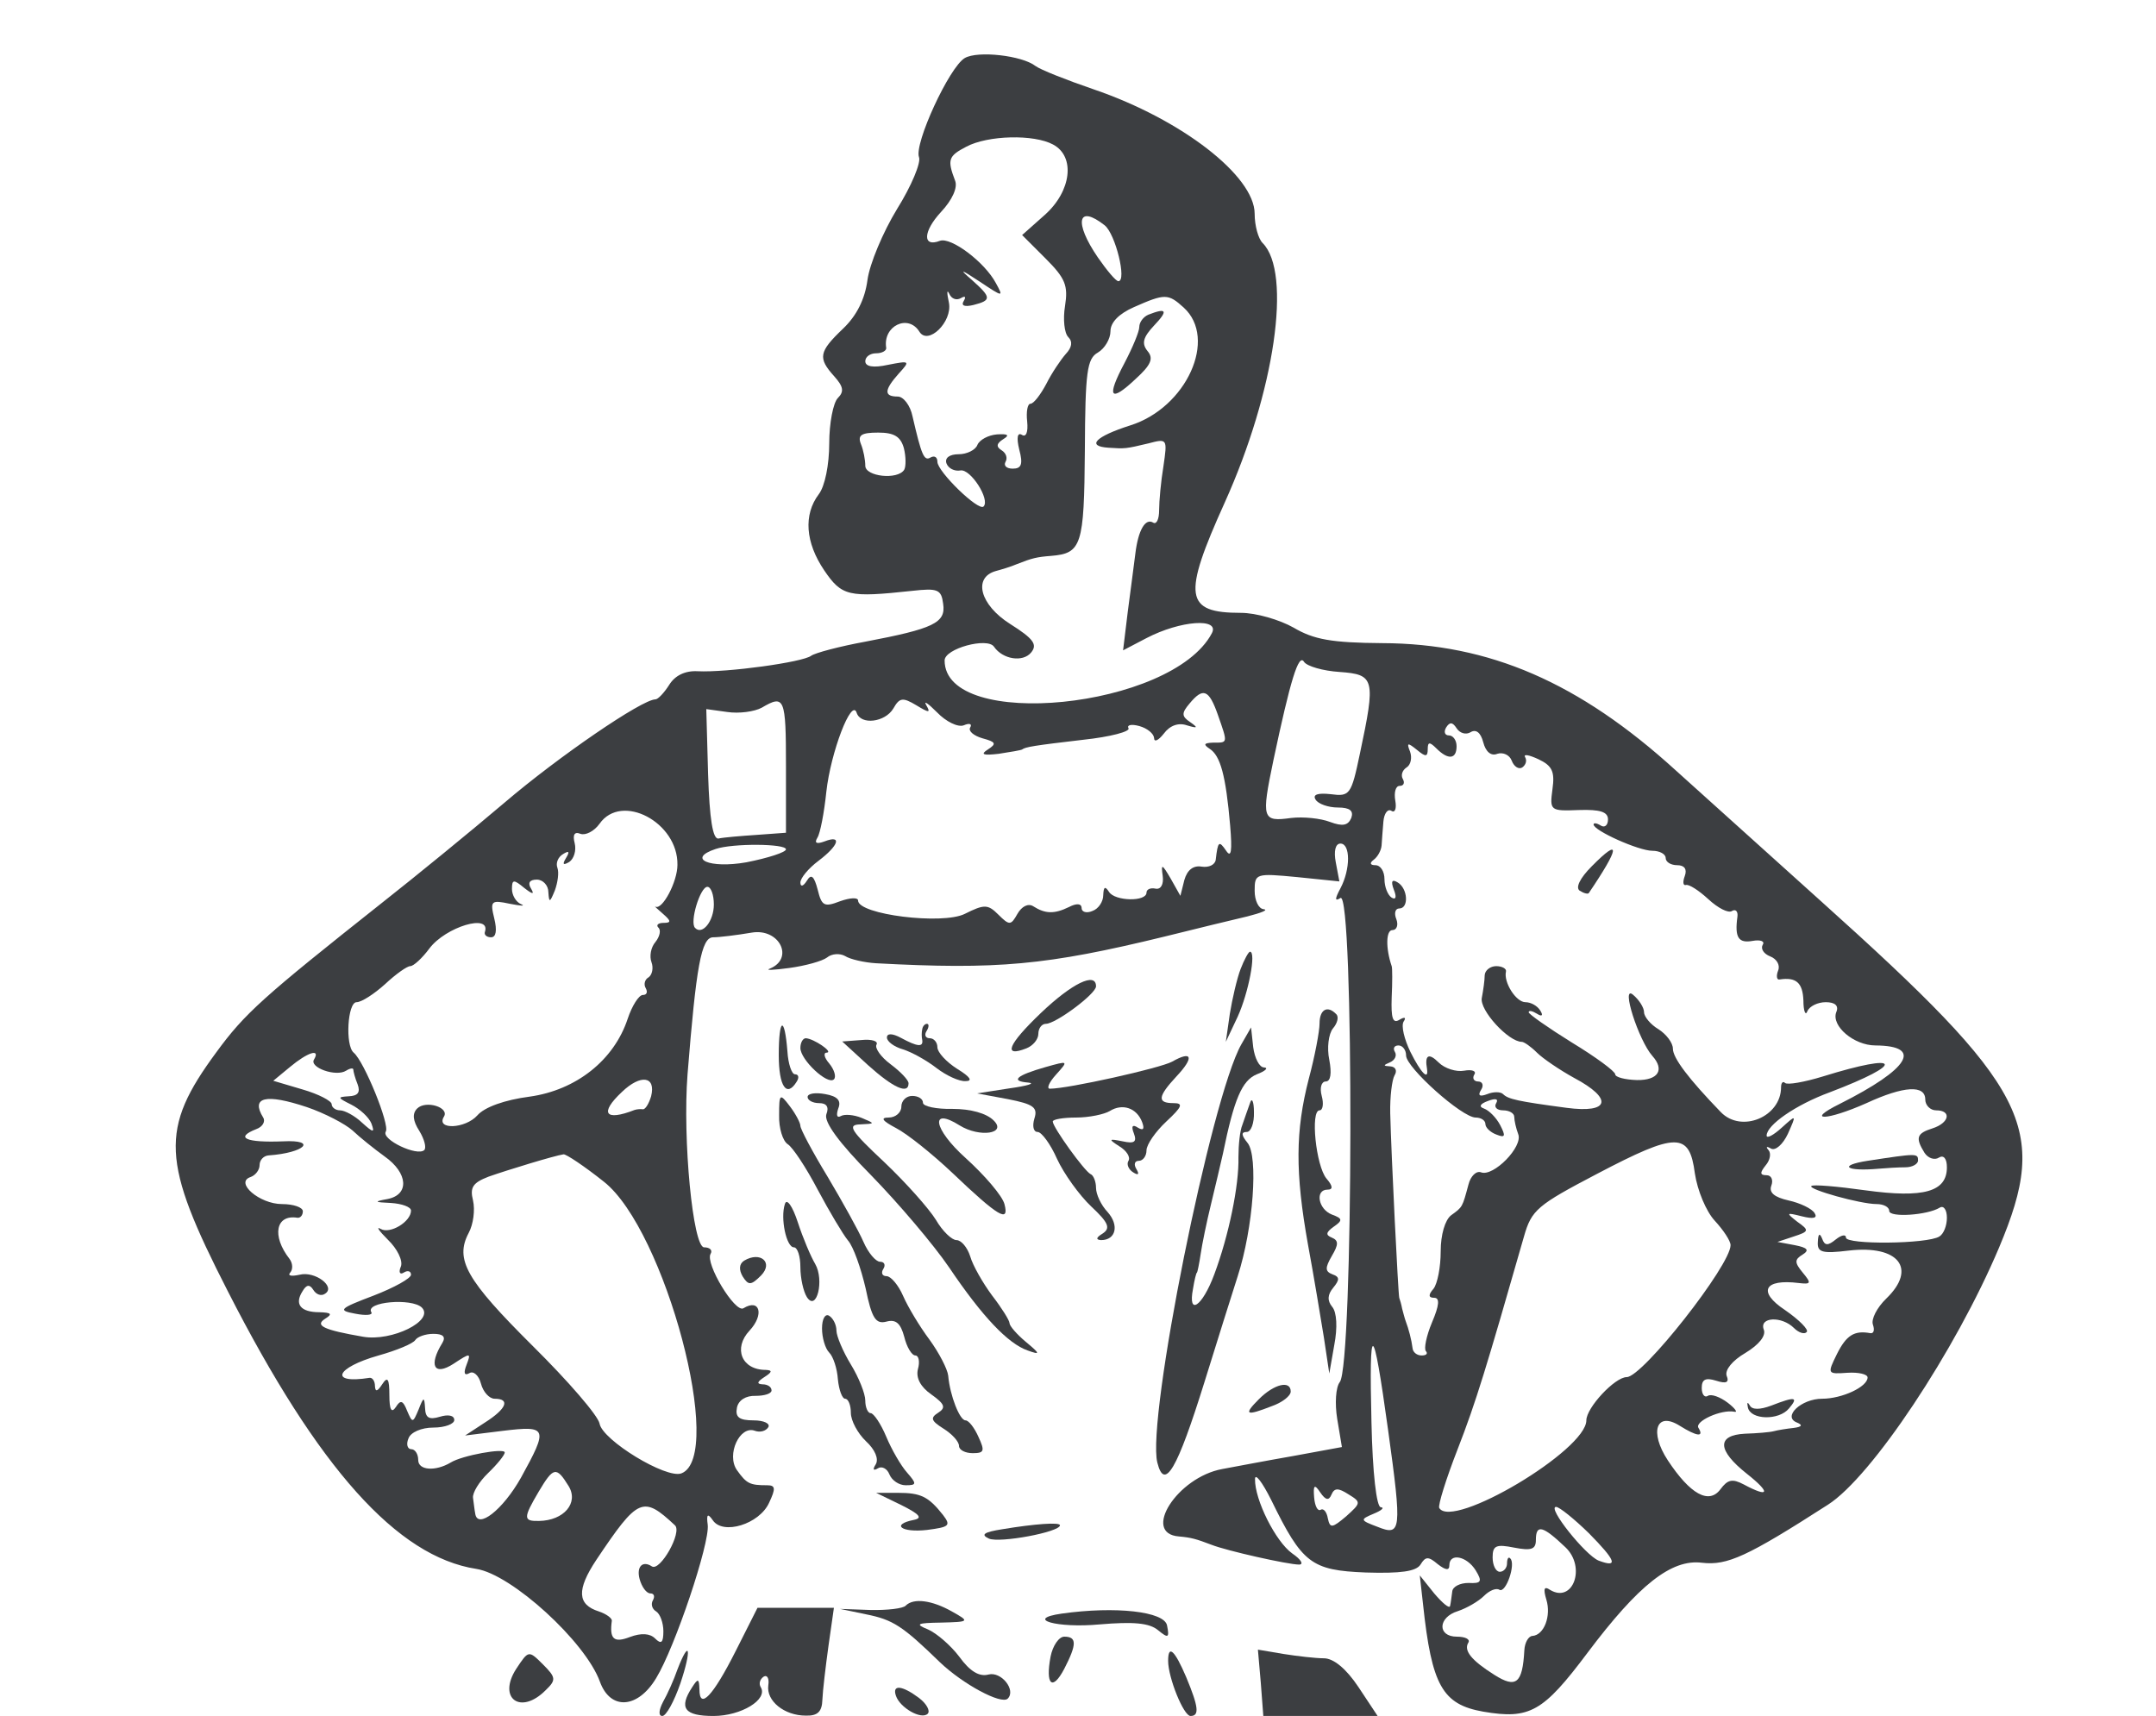 <svg xmlns="http://www.w3.org/2000/svg" version="1.0" width="299pt" height="238pt" viewBox="0 0 299 238" preserveAspectRatio="xMidYMid meet">
<g transform="translate(0,238) scale(0.05,-0.05)" fill="#3c3e41" stroke="none">
<path d="M2676 4599 c-43 -25 -141 -238 -127 -275 6 -15 -21 -80 -61 -144 -39 -64 -76 -152 -82 -197 -7 -53 -30 -99 -68 -135 -67 -64 -70 -81 -24 -132 25 -28 28 -42 10 -60 -13 -13 -24 -70 -24 -126 0 -59 -12 -119 -29 -141 -43 -57 -37 -134 15 -211 49 -72 67 -76 244 -57 71 8 81 4 86 -36 8 -53 -27 -69 -216 -105 -71 -13 -139 -31 -150 -39 -23 -18 -234 -47 -315 -43 -35 2 -63 -12 -79 -38 -14 -22 -31 -40 -38 -40 -37 0 -268 -158 -418 -286 -93 -79 -246 -204 -340 -278 -332 -263 -381 -307 -460 -415 -157 -213 -153 -302 32 -663 251 -492 470 -736 689 -770 98 -15 303 -202 343 -313 29 -80 105 -75 156 10 52 85 149 374 143 425 -4 30 0 33 14 13 28 -42 129 -11 156 48 19 40 18 49 -5 49 -48 0 -57 4 -84 42 -30 43 8 125 50 109 14 -5 30 -1 37 10 6 10 -12 19 -41 19 -40 0 -51 9 -46 35 4 21 25 34 52 33 24 0 44 6 44 15 0 10 -11 17 -25 17 -17 1 -15 7 5 20 22 14 23 19 4 20 -67 0 -91 60 -45 109 41 44 29 90 -17 62 -23 -14 -107 125 -91 151 6 10 -2 18 -18 18 -31 0 -60 299 -46 480 24 299 38 380 71 380 17 0 66 6 107 13 77 13 119 -72 50 -100 -14 -5 11 -4 55 2 44 6 91 19 104 29 13 11 36 12 50 4 14 -9 53 -18 86 -20 336 -18 472 -6 800 74 88 22 192 47 230 56 39 10 59 18 45 20 -14 1 -25 24 -25 51 0 48 3 49 118 38 l117 -12 -10 53 c-6 31 -1 52 13 52 28 0 28 -71 0 -124 -16 -30 -16 -37 0 -27 38 23 36 -1297 -2 -1343 -11 -14 -14 -59 -7 -102 l13 -78 -136 -25 c-75 -13 -163 -30 -196 -36 -125 -23 -224 -179 -120 -187 34 -3 48 -7 90 -23 43 -17 213 -55 243 -55 14 0 6 14 -19 31 -46 33 -104 149 -103 206 0 18 20 -8 45 -58 86 -176 111 -195 262 -201 97 -3 140 3 152 22 14 23 22 23 48 1 22 -17 32 -18 32 -3 0 35 48 26 73 -14 19 -31 16 -37 -20 -35 -23 0 -44 -10 -45 -24 -2 -14 -4 -32 -6 -40 -2 -8 -21 8 -44 35 l-40 50 9 -80 c24 -226 54 -278 167 -298 129 -22 166 -1 289 163 142 189 233 261 318 250 70 -8 125 17 349 161 121 77 354 427 475 714 140 333 84 441 -494 960 -129 116 -310 279 -403 363 -268 244 -517 352 -814 353 -141 1 -190 10 -246 43 -39 22 -104 41 -146 41 -156 0 -163 45 -45 306 139 308 187 638 105 720 -12 12 -22 48 -22 81 0 105 -203 262 -446 345 -76 26 -149 55 -162 65 -37 29 -160 43 -196 22z m245 -240 c62 -33 51 -129 -23 -195 l-63 -56 65 -65 c55 -55 63 -75 54 -132 -6 -36 -2 -75 9 -86 13 -13 10 -29 -7 -47 -14 -16 -39 -53 -54 -83 -16 -30 -35 -55 -44 -55 -8 0 -12 -22 -9 -49 3 -30 -3 -45 -15 -37 -12 7 -15 -8 -7 -41 11 -41 6 -53 -18 -53 -17 0 -26 8 -20 19 6 10 2 24 -11 32 -16 10 -14 19 5 31 18 11 13 15 -18 13 -24 -2 -48 -15 -54 -29 -5 -14 -29 -26 -52 -26 -25 0 -39 -10 -34 -25 5 -14 22 -23 39 -20 28 5 83 -81 64 -100 -14 -14 -128 97 -128 124 0 13 -8 18 -19 12 -18 -11 -25 6 -50 114 -6 30 -25 55 -41 55 -39 0 -38 18 3 64 32 35 31 36 -30 24 -41 -9 -63 -5 -63 10 0 12 13 22 30 22 16 0 29 7 28 15 -10 61 61 95 92 45 24 -39 92 27 82 80 -6 28 -6 39 1 25 6 -14 20 -19 32 -12 12 7 15 4 8 -8 -8 -13 2 -17 27 -11 51 13 50 21 -5 70 -36 31 -31 30 22 -5 66 -44 67 -44 45 -4 -31 58 -124 128 -155 117 -49 -19 -47 26 3 80 31 33 47 68 39 87 -22 58 -19 68 31 94 60 32 188 35 241 6z m143 -224 c30 -24 62 -155 38 -155 -7 0 -32 30 -57 66 -67 98 -56 148 19 89z m219 -228 c95 -86 8 -278 -148 -327 -97 -31 -123 -58 -60 -62 46 -3 47 -3 110 12 53 14 53 13 42 -63 -7 -42 -12 -97 -12 -122 0 -25 -7 -40 -16 -35 -22 14 -42 -20 -50 -86 -4 -30 -13 -102 -21 -161 l-13 -107 65 34 c94 49 205 57 181 13 -111 -209 -741 -272 -741 -75 0 33 119 65 137 38 24 -35 80 -44 103 -16 18 22 7 38 -58 79 -84 53 -104 129 -40 147 15 4 42 12 58 19 43 17 56 20 95 23 85 7 92 28 94 292 1 219 6 255 36 272 19 11 35 38 35 59 0 25 24 49 65 67 86 38 95 38 138 -1z m-776 -390 c6 -24 6 -51 1 -60 -18 -29 -108 -19 -108 11 0 16 -5 43 -12 60 -10 25 1 32 48 32 44 0 62 -11 71 -43z m1209 -621 c97 -7 100 -19 56 -226 -24 -115 -28 -120 -81 -113 -36 4 -51 -1 -42 -15 7 -12 35 -22 62 -22 33 0 44 -9 37 -29 -9 -21 -24 -24 -59 -11 -26 10 -74 15 -108 11 -80 -11 -83 -3 -49 160 47 222 70 298 85 273 8 -12 52 -25 99 -28z m-338 -119 c28 -80 28 -77 -13 -77 -26 -1 -28 -5 -10 -17 30 -19 45 -74 57 -213 6 -71 3 -91 -11 -70 -20 29 -23 27 -29 -25 -2 -14 -19 -22 -39 -19 -23 4 -40 -9 -48 -37 l-11 -44 -27 48 c-24 41 -27 42 -22 7 3 -23 -5 -38 -20 -35 -14 3 -25 -2 -25 -11 0 -26 -88 -24 -104 2 -11 17 -15 14 -16 -9 0 -18 -13 -38 -30 -44 -16 -7 -30 -3 -30 8 0 13 -14 14 -35 3 -41 -20 -66 -19 -99 2 -14 9 -32 0 -44 -21 -18 -32 -22 -33 -53 -2 -29 29 -39 29 -93 2 -62 -31 -296 -2 -296 37 0 9 -22 8 -50 -2 -44 -17 -51 -13 -62 32 -10 38 -18 45 -30 25 -10 -16 -18 -18 -18 -5 0 12 22 39 50 60 57 43 66 73 17 54 -22 -8 -29 -5 -20 10 8 12 19 70 25 128 12 109 70 261 84 219 11 -35 79 -27 102 12 17 30 26 31 63 9 36 -22 41 -22 28 0 -8 14 5 5 30 -20 25 -26 58 -42 74 -36 16 7 24 4 18 -6 -6 -10 10 -23 34 -30 37 -10 40 -15 15 -31 -22 -14 -13 -17 30 -12 33 5 62 10 65 12 9 7 33 11 170 27 75 8 131 23 125 32 -5 9 8 12 30 6 22 -6 40 -21 41 -33 0 -13 12 -7 27 12 17 23 41 31 64 23 30 -9 32 -7 9 9 -24 16 -24 25 -2 51 38 46 54 40 79 -31z m-1198 -142 l0 -185 -82 -6 c-45 -3 -92 -7 -105 -10 -16 -3 -25 54 -29 178 l-5 181 58 -8 c33 -5 76 1 96 12 63 37 67 28 67 -162z m1899 94 c15 9 28 -1 35 -28 7 -27 22 -39 39 -32 16 5 34 -3 40 -19 6 -16 19 -25 29 -19 10 7 14 19 8 29 -5 9 11 6 37 -6 38 -18 46 -34 39 -83 -8 -60 -6 -61 73 -58 59 2 81 -5 81 -26 0 -16 -9 -24 -20 -17 -11 7 -20 8 -20 3 0 -17 125 -73 163 -73 20 0 37 -9 37 -20 0 -11 14 -20 32 -20 20 0 28 -11 21 -30 -6 -16 -5 -27 3 -25 8 3 36 -15 62 -39 27 -25 56 -40 66 -33 10 6 17 -1 15 -16 -8 -58 3 -74 42 -67 22 4 35 -1 28 -11 -6 -11 3 -25 21 -32 18 -7 28 -24 22 -39 -6 -15 -4 -27 4 -25 46 7 64 -9 66 -58 0 -30 6 -44 11 -30 6 14 29 25 51 25 26 0 37 -10 29 -28 -14 -38 49 -92 109 -92 133 -1 94 -65 -99 -162 -99 -49 -36 -47 74 2 104 48 163 51 163 10 0 -16 14 -30 30 -30 44 0 37 -35 -10 -50 -44 -14 -48 -26 -22 -68 10 -15 28 -21 40 -13 13 8 22 -3 22 -27 0 -68 -64 -86 -225 -64 -79 11 -147 17 -151 12 -10 -9 136 -50 181 -50 19 0 35 -8 35 -19 0 -19 106 -12 140 9 11 7 20 -6 20 -28 0 -22 -9 -45 -21 -52 -33 -21 -259 -23 -259 -3 0 10 -13 7 -28 -5 -22 -18 -31 -18 -38 2 -7 17 -11 14 -12 -9 -2 -29 12 -33 86 -24 138 16 190 -50 104 -133 -26 -25 -43 -58 -37 -73 5 -15 2 -25 -8 -23 -44 8 -66 -6 -92 -58 -27 -55 -27 -56 29 -52 31 2 56 -4 56 -13 0 -26 -71 -59 -126 -59 -58 0 -111 -50 -70 -66 17 -7 14 -12 -9 -15 -19 -2 -44 -6 -55 -9 -11 -3 -47 -6 -80 -7 -79 -4 -77 -46 5 -111 67 -53 63 -68 -8 -30 -32 17 -45 14 -65 -13 -32 -43 -84 -14 -146 80 -52 79 -32 137 33 96 48 -30 68 -32 52 -6 -12 18 63 52 99 45 11 -3 3 9 -18 25 -21 16 -46 25 -55 19 -9 -6 -17 4 -17 22 0 24 11 29 40 20 28 -9 37 -5 29 14 -5 16 16 42 52 63 38 23 58 48 51 65 -13 35 50 38 84 4 13 -13 29 -18 35 -11 7 6 -21 34 -60 61 -77 51 -58 87 38 75 34 -4 36 -1 11 29 -23 28 -23 36 0 50 19 12 14 19 -22 26 l-48 9 45 15 c43 14 44 17 10 41 -32 25 -31 26 13 15 32 -8 44 -5 35 9 -7 12 -40 28 -72 35 -40 9 -55 22 -48 41 6 16 0 29 -13 29 -19 0 -19 7 -3 27 13 15 16 34 8 43 -8 9 -5 11 7 4 12 -7 33 11 47 41 24 54 24 54 -17 17 -23 -21 -42 -31 -42 -22 0 29 80 85 175 120 213 81 200 112 -19 44 -52 -16 -99 -24 -105 -18 -6 6 -11 0 -11 -12 0 -82 -110 -128 -167 -69 -89 92 -133 150 -133 176 0 16 -18 40 -40 54 -22 13 -40 35 -40 47 0 13 -14 35 -31 49 -34 28 16 -127 54 -170 35 -39 16 -68 -43 -67 -33 1 -60 8 -60 16 0 8 -54 48 -120 88 -66 41 -120 79 -120 84 0 6 10 4 23 -4 14 -9 18 -5 9 9 -8 13 -26 23 -41 23 -26 0 -61 55 -54 85 2 8 -11 15 -27 15 -16 0 -31 -11 -32 -25 0 -14 -4 -42 -8 -63 -7 -34 74 -122 111 -122 6 0 25 -13 42 -30 16 -16 63 -48 103 -70 109 -58 99 -99 -21 -83 -135 18 -162 24 -176 38 -7 7 -27 7 -44 0 -21 -8 -27 -4 -17 12 8 12 4 23 -8 23 -12 0 -17 9 -11 19 7 10 -6 15 -28 11 -22 -4 -54 6 -71 23 -27 27 -39 21 -32 -18 5 -34 -17 -11 -46 47 -17 35 -26 72 -19 84 8 12 3 14 -12 5 -18 -11 -23 5 -21 62 2 42 2 82 0 87 -17 50 -16 100 2 100 12 0 17 14 11 30 -7 17 -3 30 8 30 27 0 24 55 -4 72 -16 10 -20 4 -11 -20 8 -20 6 -29 -6 -22 -11 7 -20 30 -20 51 0 22 -11 39 -25 39 -15 0 -17 6 -5 15 11 8 21 26 22 40 1 14 3 44 5 66 2 23 12 36 22 30 10 -7 15 6 11 28 -4 23 1 41 12 41 11 0 15 8 9 19 -6 10 -2 24 10 32 12 7 16 27 10 44 -10 25 -7 26 19 5 24 -20 30 -20 30 2 0 20 5 21 24 2 33 -33 56 -30 56 6 0 17 -10 30 -21 30 -12 0 -15 10 -8 22 10 16 18 15 29 -2 9 -14 26 -19 39 -11z m-2200 -368 c0 -47 -42 -126 -61 -116 -5 3 5 -6 21 -20 23 -20 23 -25 1 -25 -14 0 -21 -6 -14 -13 8 -7 4 -25 -8 -40 -13 -15 -17 -40 -11 -56 6 -16 2 -35 -8 -42 -11 -6 -14 -20 -8 -30 6 -11 3 -19 -8 -19 -11 0 -30 -30 -42 -66 -38 -115 -143 -198 -272 -216 -69 -9 -125 -29 -145 -52 -33 -37 -115 -41 -93 -4 17 26 -50 47 -74 23 -14 -14 -12 -34 6 -62 14 -23 20 -46 14 -53 -19 -19 -120 29 -107 51 12 18 -60 195 -89 219 -24 20 -17 140 8 140 14 0 49 23 79 50 30 28 61 50 70 50 9 0 33 22 53 49 45 60 171 98 154 46 -3 -8 5 -15 17 -15 14 0 17 19 9 52 -12 49 -9 52 43 41 31 -6 45 -7 31 -1 -14 6 -25 25 -25 42 0 27 5 27 34 3 23 -18 29 -19 19 -2 -10 16 -4 25 16 25 17 0 32 -16 32 -35 2 -30 4 -29 18 5 8 22 12 50 7 63 -5 13 2 30 16 38 16 10 19 7 8 -11 -11 -18 -8 -21 9 -11 13 9 20 32 15 52 -6 23 -1 33 16 26 14 -5 38 7 53 28 61 87 218 4 216 -114z m301 43 c0 -8 -49 -24 -110 -36 -102 -18 -166 10 -85 37 47 16 195 15 195 -1z m-200 -153 c0 -46 -32 -86 -52 -65 -16 15 14 114 34 114 10 0 18 -22 18 -49z m1920 -419 c0 -33 155 -172 193 -172 15 0 27 -8 27 -18 0 -10 14 -23 30 -29 25 -10 27 -5 11 26 -11 21 -31 41 -45 46 -15 5 -11 13 11 21 21 8 30 6 23 -6 -7 -11 2 -20 19 -20 17 0 31 -8 31 -18 0 -10 5 -32 11 -48 14 -35 -69 -119 -103 -106 -13 5 -29 -10 -35 -34 -17 -63 -16 -62 -48 -85 -17 -13 -29 -54 -29 -100 0 -44 -9 -90 -20 -104 -15 -17 -14 -25 2 -25 16 0 14 -21 -6 -68 -16 -38 -23 -74 -17 -80 6 -7 1 -12 -12 -12 -13 0 -24 9 -25 20 -3 24 -11 54 -19 75 -3 8 -7 24 -10 35 -2 11 -6 25 -8 30 -3 12 -22 392 -25 512 -1 46 5 93 12 105 8 13 3 24 -12 25 -20 1 -20 3 -1 11 14 6 20 19 14 29 -6 10 -2 18 10 18 11 0 21 -12 21 -28z m-3029 -11 c-14 -22 61 -49 89 -31 11 7 20 8 20 3 0 -5 5 -24 12 -41 8 -22 1 -32 -25 -33 -32 -2 -31 -4 7 -23 24 -12 49 -35 56 -52 10 -27 6 -27 -26 2 -20 19 -48 34 -61 34 -12 0 -23 8 -23 17 0 9 -36 28 -81 41 l-81 24 46 38 c49 41 86 53 67 21z m935 -102 c-6 -20 -16 -37 -23 -36 -7 1 -17 0 -23 -2 -82 -32 -98 -9 -35 50 52 50 95 44 81 -12z m-955 -30 c50 -17 107 -47 127 -65 20 -19 60 -51 89 -72 65 -46 69 -106 8 -118 -39 -7 -37 -9 10 -11 30 -2 55 -11 55 -21 0 -31 -58 -66 -84 -51 -14 8 -5 -5 20 -30 26 -25 42 -58 36 -74 -7 -16 -3 -24 8 -17 11 7 20 4 20 -6 0 -10 -47 -36 -104 -58 -95 -36 -100 -41 -51 -50 30 -6 50 -4 45 4 -18 29 112 40 140 13 36 -36 -83 -95 -163 -81 -110 19 -135 31 -105 50 21 13 17 17 -16 18 -52 0 -70 22 -47 58 11 19 20 20 30 4 8 -13 22 -18 32 -11 32 19 -27 64 -70 53 -23 -5 -34 -3 -26 6 8 9 7 26 -2 38 -50 64 -38 124 22 114 8 -1 15 7 15 18 0 11 -26 20 -58 20 -62 0 -132 60 -87 75 14 5 25 20 25 33 0 14 11 26 25 27 100 7 137 44 40 39 -103 -4 -135 10 -74 34 17 6 26 21 19 32 -35 57 7 67 121 29z m3850 -184 c7 -47 31 -105 55 -131 24 -26 44 -56 44 -68 0 -56 -244 -366 -288 -366 -33 0 -112 -85 -112 -120 0 -83 -372 -304 -408 -243 -4 7 19 81 51 163 51 131 80 227 184 590 21 74 37 87 203 174 221 116 256 116 271 1z m-3026 -23 c170 -134 337 -762 215 -809 -42 -16 -219 92 -227 138 -4 22 -87 118 -185 215 -185 184 -217 240 -178 314 13 24 18 64 12 90 -9 36 -1 49 43 66 54 19 182 58 208 62 7 1 58 -33 112 -76z m-448 -447 c-39 -63 -23 -93 31 -58 47 31 49 31 36 -3 -9 -23 -6 -31 8 -23 11 7 26 -6 32 -29 6 -23 23 -42 38 -42 44 0 33 -28 -27 -66 l-55 -36 105 13 c124 15 126 8 50 -130 -50 -89 -121 -145 -127 -99 -2 10 -4 29 -6 43 -2 14 17 45 42 69 25 24 46 50 46 57 0 13 -118 -8 -150 -28 -42 -25 -90 -22 -90 7 0 17 -9 30 -19 30 -11 0 -15 14 -8 30 6 17 36 30 69 30 32 0 58 10 58 21 0 13 -17 16 -40 9 -30 -9 -40 -3 -41 24 -2 32 -4 32 -18 -4 -16 -38 -17 -38 -32 -3 -11 28 -18 31 -31 10 -12 -18 -18 -8 -18 33 0 46 -5 53 -20 30 -13 -20 -19 -22 -20 -5 0 14 -7 24 -15 23 -113 -18 -95 28 25 62 50 14 96 33 102 43 6 9 28 17 50 17 27 0 35 -8 25 -25z m2623 -241 c39 -282 37 -296 -30 -269 -48 18 -48 20 -10 36 22 9 31 17 20 18 -12 0 -23 95 -26 235 -7 288 4 284 46 -20z m-2273 -156 c29 -47 -13 -96 -82 -97 -44 -1 -44 8 -1 81 41 69 49 71 83 16z m2116 -24 c8 19 19 19 47 1 36 -22 35 -24 -6 -61 -39 -33 -45 -34 -51 -6 -3 18 -12 29 -20 24 -8 -5 -16 10 -18 34 -3 35 1 38 17 14 15 -22 24 -23 31 -6z m-1821 -85 c21 -19 -41 -129 -64 -114 -26 17 -43 -1 -34 -35 6 -22 19 -40 30 -40 10 0 13 -8 7 -19 -6 -10 -3 -24 9 -31 11 -7 20 -32 20 -55 0 -32 -6 -37 -23 -20 -14 14 -38 16 -70 4 -44 -17 -57 -6 -50 45 1 7 -15 19 -36 26 -60 19 -62 60 -7 143 116 173 129 179 218 96z m2535 -22 c75 -76 83 -97 27 -76 -37 15 -144 149 -118 149 9 0 50 -33 91 -73z m-65 -39 c58 -55 21 -157 -43 -118 -16 11 -19 3 -10 -27 14 -45 -6 -99 -39 -101 -11 -1 -21 -19 -22 -40 -5 -92 -23 -106 -83 -68 -65 41 -86 68 -72 90 5 9 -9 16 -32 16 -55 0 -53 54 3 71 24 8 57 27 72 42 15 15 34 23 43 17 18 -10 46 72 30 87 -5 6 -9 -1 -9 -14 0 -12 -9 -23 -20 -23 -11 0 -20 18 -20 40 0 33 10 37 60 27 47 -9 60 -5 60 21 0 45 19 40 82 -20z" fill="#3c3e41"/>
<path d="M3185 3887 c-14 -6 -25 -21 -25 -34 0 -13 -19 -58 -41 -100 -51 -96 -40 -111 31 -44 43 39 50 57 33 77 -17 21 -13 38 18 71 40 42 35 50 -16 30z" fill="#3c3e41"/>
<path d="M4415 2357 c-33 -33 -46 -60 -33 -68 11 -7 23 -10 25 -6 86 127 89 156 8 74z" fill="#3c3e41"/>
<path d="M5180 1540 c-83 -13 -60 -30 30 -22 22 2 56 4 75 4 19 0 35 9 35 19 0 20 -3 20 -140 -1z" fill="#3c3e41"/>
<path d="M4848 856 c7 -35 86 -37 114 -3 27 32 18 34 -49 8 -32 -12 -54 -12 -60 1 -6 10 -8 8 -5 -6z" fill="#3c3e41"/>
<path d="M3441 2072 c-10 -26 -23 -82 -30 -125 l-11 -77 33 70 c30 66 52 180 34 180 -4 0 -16 -22 -26 -48z" fill="#3c3e41"/>
<path d="M2887 1950 c-92 -88 -106 -124 -40 -98 18 7 33 25 33 40 0 15 9 28 21 28 27 0 139 83 139 104 0 41 -67 8 -153 -74z" fill="#3c3e41"/>
<path d="M3660 1921 c0 -21 -13 -91 -30 -154 -37 -144 -38 -259 -2 -460 16 -86 35 -202 44 -257 l15 -100 14 80 c9 47 7 90 -6 105 -14 17 -13 34 3 53 18 22 18 30 -2 37 -21 8 -21 18 -2 51 19 32 19 43 0 51 -18 7 -16 15 5 30 26 18 25 23 -5 34 -38 15 -47 69 -12 69 16 0 15 10 -3 31 -29 35 -45 189 -19 189 9 0 12 18 6 40 -6 22 -1 40 11 40 14 0 17 23 10 60 -7 33 -2 72 10 87 13 15 17 33 9 40 -24 25 -46 13 -46 -26z" fill="#3c3e41"/>
<path d="M2160 1833 c0 -87 22 -119 50 -73 7 11 5 20 -5 20 -9 0 -19 29 -21 64 -8 100 -24 93 -24 -11z" fill="#3c3e41"/>
<path d="M2558 1905 c-2 -8 -2 -22 0 -30 3 -20 -13 -19 -59 6 -24 13 -39 13 -39 1 0 -11 20 -26 45 -33 25 -8 66 -31 93 -52 26 -20 62 -37 80 -36 21 0 13 12 -23 34 -30 19 -55 46 -55 60 0 14 -10 25 -21 25 -12 0 -16 9 -9 20 7 11 7 20 1 20 -6 0 -12 -7 -13 -15z" fill="#3c3e41"/>
<path d="M3443 1863 c-84 -148 -263 -1040 -233 -1160 20 -80 55 -20 131 224 35 112 76 244 92 293 43 133 58 333 27 370 -17 21 -18 30 -2 30 12 0 21 25 20 55 0 30 -6 42 -11 25 -6 -16 -15 -43 -21 -60 -7 -16 -11 -57 -11 -90 2 -78 -27 -218 -67 -325 -33 -89 -74 -117 -59 -40 4 25 9 45 11 45 1 0 6 23 10 50 4 28 17 91 29 140 12 50 27 113 33 140 31 152 53 203 94 220 24 9 33 18 20 19 -13 0 -26 26 -30 56 l-6 55 -27 -47z" fill="#3c3e41"/>
<path d="M2220 1853 c0 -33 76 -104 93 -87 7 7 1 27 -13 44 -14 16 -17 30 -7 30 20 1 -36 39 -58 40 -8 0 -15 -12 -15 -27z" fill="#3c3e41"/>
<path d="M2408 1805 c69 -62 112 -82 112 -50 0 9 -22 32 -50 53 -27 20 -44 45 -39 54 6 10 -13 16 -42 13 l-53 -4 72 -66z" fill="#3c3e41"/>
<path d="M3251 1815 c-33 -18 -288 -75 -339 -75 -10 0 -2 18 17 39 35 39 35 39 -29 21 -81 -23 -99 -39 -48 -43 21 -2 -2 -9 -52 -16 l-90 -14 86 -16 c71 -14 83 -23 73 -54 -6 -20 -3 -37 9 -37 11 0 36 -34 54 -75 19 -41 62 -101 95 -132 48 -45 54 -60 31 -75 -18 -11 -19 -17 -4 -18 41 0 51 41 18 78 -18 19 -32 49 -32 67 0 17 -7 35 -15 38 -17 8 -105 130 -105 146 0 6 29 11 65 11 36 0 78 9 93 18 35 22 75 9 90 -31 7 -19 3 -24 -12 -15 -15 10 -19 4 -11 -16 9 -24 1 -29 -31 -22 -40 8 -40 6 -9 -14 20 -12 31 -30 25 -40 -6 -9 0 -24 13 -32 14 -9 18 -6 9 9 -8 13 -5 23 7 23 11 0 21 13 21 29 0 16 25 52 55 80 44 41 48 51 20 51 -46 0 -44 18 8 74 50 53 44 73 -12 41z" fill="#3c3e41"/>
<path d="M2240 1717 c0 -9 14 -17 32 -17 21 0 28 -11 20 -31 -7 -21 34 -78 125 -170 75 -77 172 -191 215 -254 93 -138 164 -212 218 -231 36 -13 36 -10 -5 24 -25 21 -45 44 -45 52 0 7 -21 41 -48 76 -26 35 -54 84 -61 109 -8 25 -25 45 -38 45 -13 0 -39 25 -57 56 -19 31 -83 103 -143 160 -94 88 -104 104 -67 105 42 2 42 2 4 18 -22 9 -48 11 -58 5 -11 -6 -13 3 -7 21 9 22 -2 34 -36 40 -27 5 -49 2 -49 -8z" fill="#3c3e41"/>
<path d="M2161 1666 c-1 -35 10 -71 24 -80 14 -9 51 -65 83 -126 32 -60 70 -124 84 -141 15 -17 36 -77 49 -133 17 -83 28 -100 58 -92 26 7 39 -5 49 -42 7 -29 21 -52 31 -52 9 0 13 -17 7 -38 -6 -24 7 -49 37 -70 38 -27 41 -37 19 -51 -22 -14 -20 -22 15 -44 24 -15 43 -36 43 -48 0 -11 17 -20 38 -20 32 0 34 6 16 45 -11 25 -27 46 -36 46 -16 0 -43 68 -48 124 -2 18 -25 63 -52 100 -27 36 -60 91 -73 121 -13 30 -34 55 -46 55 -12 0 -16 9 -9 20 7 11 3 20 -9 20 -12 0 -33 25 -46 55 -13 30 -58 111 -99 180 -42 69 -76 133 -76 142 0 8 -13 33 -29 54 -28 37 -30 36 -30 -25z" fill="#3c3e41"/>
<path d="M2500 1690 c0 -16 -16 -30 -35 -30 -24 0 -18 -9 20 -29 31 -16 101 -72 157 -125 128 -122 158 -139 144 -86 -6 23 -55 80 -108 128 -89 80 -100 143 -16 90 55 -34 132 -23 94 14 -20 20 -64 32 -114 32 -45 -1 -82 7 -82 17 0 11 -13 19 -30 19 -16 0 -30 -13 -30 -30z" fill="#3c3e41"/>
<path d="M2177 1420 c-13 -39 4 -120 25 -120 10 0 18 -25 18 -55 0 -30 8 -67 18 -83 27 -42 49 47 23 92 -12 20 -34 72 -48 115 -15 46 -31 68 -36 51z" fill="#3c3e41"/>
<path d="M2064 1263 c-14 -9 -15 -25 -4 -44 16 -25 23 -25 51 3 35 36 -2 68 -47 41z" fill="#3c3e41"/>
<path d="M2280 1075 c0 -26 9 -56 20 -67 11 -11 22 -44 24 -74 3 -30 12 -54 20 -54 9 0 16 -18 16 -39 0 -22 19 -57 42 -79 25 -23 36 -49 27 -64 -9 -14 -7 -19 6 -11 11 7 26 -1 32 -17 7 -17 27 -30 45 -30 31 0 31 4 4 35 -17 19 -43 64 -58 100 -15 36 -35 65 -43 65 -8 0 -15 16 -15 35 0 19 -18 64 -40 100 -22 36 -40 79 -40 94 0 16 -9 34 -20 41 -11 7 -20 -8 -20 -35z" fill="#3c3e41"/>
<path d="M3492 879 c-44 -44 -37 -48 37 -19 28 10 51 28 51 40 0 32 -46 21 -88 -21z" fill="#3c3e41"/>
<path d="M2500 585 c50 -25 60 -36 35 -41 -65 -13 -35 -36 36 -28 62 8 67 12 45 41 -41 52 -62 62 -126 62 l-60 0 70 -34z" fill="#3c3e41"/>
<path d="M2780 518 c-51 -8 -61 -15 -37 -26 29 -13 197 18 197 37 0 9 -70 4 -160 -11z" fill="#3c3e41"/>
<path d="M2512 306 c-7 -8 -52 -13 -98 -12 l-84 3 72 -15 c75 -15 101 -32 205 -133 64 -61 170 -118 188 -101 24 24 -18 76 -53 67 -26 -7 -52 9 -81 49 -24 32 -64 66 -87 76 -37 15 -31 18 36 19 80 2 80 3 30 31 -55 31 -106 38 -128 16z" fill="#3c3e41"/>
<path d="M2041 181 c-64 -127 -101 -165 -101 -107 -1 30 -4 31 -20 6 -38 -58 -22 -80 59 -80 77 0 152 46 131 80 -6 10 -2 22 8 29 10 6 16 -5 13 -24 -6 -43 44 -84 104 -84 33 -1 45 11 46 44 1 25 9 92 17 150 l15 105 -106 0 -106 0 -60 -119z" fill="#3c3e41"/>
<path d="M2945 284 c-105 -15 -13 -41 105 -30 94 8 138 4 162 -16 28 -23 32 -22 25 13 -7 39 -143 54 -292 33z" fill="#3c3e41"/>
<path d="M2914 165 c-15 -79 5 -97 38 -34 35 68 35 89 0 89 -15 0 -32 -25 -38 -55z" fill="#3c3e41"/>
<path d="M1432 131 c-53 -82 12 -130 82 -59 29 28 28 35 -8 71 -40 40 -40 39 -74 -12z" fill="#3c3e41"/>
<path d="M1879 129 c-10 -29 -28 -69 -40 -90 -12 -23 -13 -39 -2 -39 11 0 33 41 50 90 32 95 26 127 -8 39z" fill="#3c3e41"/>
<path d="M3240 153 c0 -47 43 -153 62 -153 25 0 23 24 -12 108 -32 75 -50 91 -50 45z" fill="#3c3e41"/>
<path d="M3497 92 l7 -92 158 0 159 0 -53 80 c-34 51 -69 80 -96 80 -23 0 -74 6 -112 12 l-71 12 8 -92z" fill="#3c3e41"/>
<path d="M2485 56 c11 -33 70 -67 88 -50 8 8 -3 28 -24 44 -47 35 -75 38 -64 6z" fill="#3c3e41"/>
</g>
</svg>